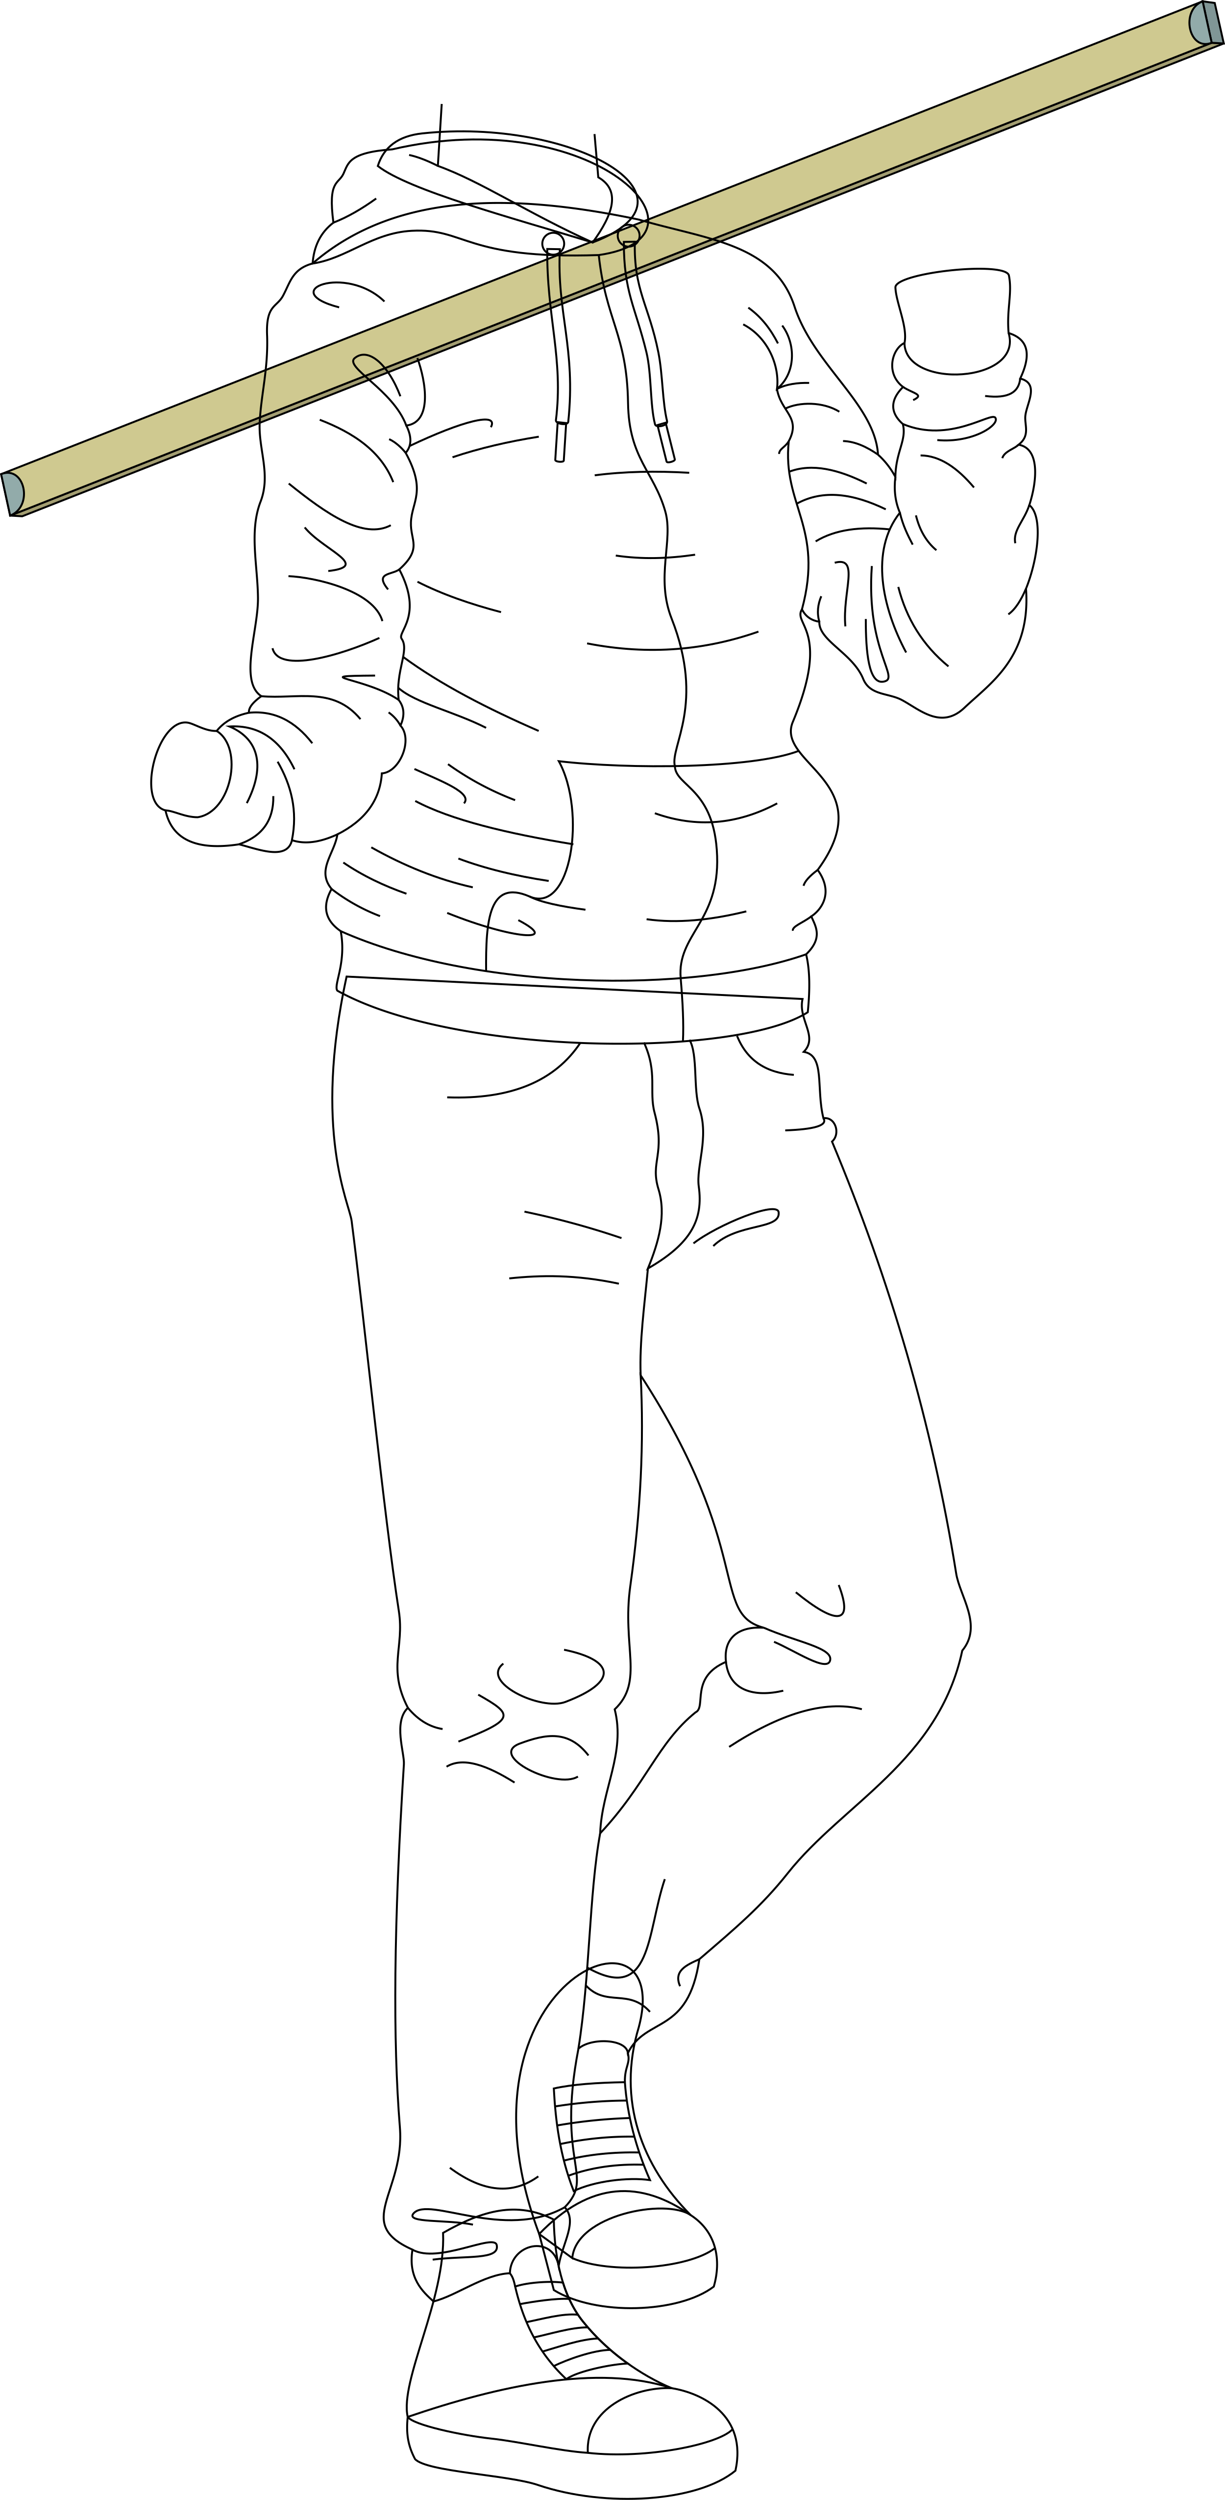 <svg id="presence" xmlns="http://www.w3.org/2000/svg" viewBox="0 0 1263.58 2576.52">
  <defs>
    <style>
      .cls-1 {
        fill: #a39e72;
        stroke-linejoin: round;
      }

      .cls-1, .cls-2, .cls-3, .cls-4, .cls-5 {
        stroke: #000;
        stroke-width: 2px;
      }

      .cls-2 {
        fill: #cfc990;
      }

      .cls-2, .cls-3, .cls-4, .cls-5 {
        stroke-miterlimit: 10;
      }

      .cls-3 {
        fill: #809696;
      }

      .cls-4 {
        fill: #92abaa;
      }

      .cls-5 {
        fill: none;
      }
    </style>
  </defs>
  <title>steamTunnel</title>
  <g id="yardstick">
    <polygon id="yardstickDark" class="cls-1" points="1249.85 44.09 10.48 531.41 22.95 532.11 1262.31 44.79 1249.85 44.09"/>
    <polygon id="yardstickLight" class="cls-2" points="1.16 488.68 1240.52 1.36 1249.85 44.09 10.48 531.41 1.16 488.68"/>
    <polygon id="yardstickEdgeDark" class="cls-3" points="1240.52 1.36 1252.99 3.07 1262.31 44.79 1249.85 44.09 1240.52 1.36"/>
    <g id="yardstickEdgeLight">
      <path class="cls-4" d="M1249.85,44.08c-23.6,9.28-32.8-33.49-9.33-42.72Z"/>
      <path class="cls-4" d="M10.48,531.41c24.42-9.6,15-52.28-9.32-42.73Z"/>
    </g>
  </g>
  <g id="bennettSoleSide">
    <path class="cls-5" d="M712.53,2283.12c26.61,17.26,31.64,46.35,23.74,73.62-36.2,27.61-121.47,30.37-165,3.58l-15.1-57.78C609.32,2247.43,661.31,2247.23,712.53,2283.12Z"/>
    <path class="cls-5" d="M692.76,2461.43c31.39,5,78.29,27.9,65.85,85-38.83,32.19-133.62,38.56-203.9,14.74-30.83-10.45-114.64-13.49-126.6-26.66-7.51-14.25-9.25-26.65-7.58-43.44C514.39,2459,616.83,2436.44,692.76,2461.43Z"/>
  </g>
  <g id="bennettShoe">
    <path class="cls-5" d="M658.94,2089.24c-23,75.72,3.41,143.7,53.59,193.88-25.9-17.81-118.41-.2-122.22,44.24l-34.16-24.82C458.4,2041.23,696.44,1947.94,658.94,2089.24Z"/>
    <path class="cls-5" d="M571.25,2287.67c.61,39.46,8.68,78.13,29.78,104.68,25.29,31.83,60.39,55.88,91.73,69.08-38.19-1.68-89.19,20.89-86.4,66.66-29.08-1.85-71.9-11.71-99.09-14.63-31.26-3.34-81.16-14.05-86.74-22.42-8.37-37.95,39.29-121,36.5-189.67C498.18,2278,533.1,2268.42,571.25,2287.67Z"/>
  </g>
  <g id="bennettShoelace">
    <path class="cls-5" d="M644.55,2146.07c-28.9.47-54.34,2.25-73.3,6.48,1.82,33.76,6.19,69.13,20.51,105.76,20.78-10.26,56.15-14.58,78.68-11.34C655.88,2213.82,647,2180.21,644.55,2146.07Z"/>
    <path class="cls-5" d="M601,2392.35c-9-11.32-15.61-24.85-20.31-39.7-15.39-2-38.79.27-49.29,4.09,8,34.18,22.2,66.78,52.81,95.45,10.23-7.87,45-15.44,63.38-16.15A230.33,230.33,0,0,1,601,2392.35Z"/>
  </g>
  <g id="clothesOverlapLine">
    <path class="cls-5" d="M525.91,2343c3.37,3.86,4.44,9.12,5.52,13.78"/>
    <path class="cls-5" d="M536.34,2374.77c14.16-2.63,37.11-6.16,50.81-5.33"/>
    <path class="cls-5" d="M543.14,2393.35c15.13-2.95,37.51-9.38,53.09-7.58"/>
    <path class="cls-5" d="M550.73,2409.09c15.51-3.16,38.31-10.48,55.63-10.32"/>
    <path class="cls-5" d="M559.65,2423.66c15.19-4.36,39.35-12.87,57.36-13.44"/>
    <path class="cls-5" d="M571.25,2438.7c12.84-6.52,41.42-16.72,58.43-16.72"/>
    <path class="cls-5" d="M646.56,2165a487,487,0,0,0-74,6.05"/>
    <path class="cls-5" d="M649.71,2183a539.14,539.14,0,0,0-75,7.65"/>
    <path class="cls-5" d="M654.37,2202.19a337.54,337.54,0,0,0-76.53,7.66"/>
    <path class="cls-5" d="M659.39,2218.5c-27-.57-53,2.05-77.73,8.37"/>
    <path class="cls-5" d="M663.94,2231.14c-27.41-.91-53.46,2.49-77.78,11.37"/>
    <path class="cls-5" d="M647.62,2116c2.86,11.09-3.34,13.52-3.07,30.06"/>
  </g>
  <g id="clothesDisplayLine">
    <path class="cls-5" d="M606.36,2528.09c61,6.7,135.69-9,149.37-24.44"/>
    <path class="cls-5" d="M737.57,2317.05c-28.15,21.64-109,27.14-147.26,10.31"/>
  </g>
  <path id="bennettJeans" class="cls-5" d="M827.81,1029.63c-4.84,21.48,16.67,38.67,1.27,54.49,22.28,3.75,12.55,37.49,20.28,68.43,12-1.91,18.19,15.71,8.87,24.07,59.86,143.11,103.39,291.12,128,444.78,3.67,23.76,27.81,53.84,6.34,79.84-24.44,113.94-122.93,157.48-179.94,229.35-27.23,34.33-53.92,56.68-91.24,88.71-11.54,78.4-54.73,58.64-73.75,96.71-1.48-14.65-38.09-16.11-51-4.44-23,118.64,17.32,131.09-14.12,163.4,13.49,14.76-2.24,36.5-6.27,60.4-6.22-32.68-49.41-23.16-50.31,7.59-27,1.2-55.47,23.42-78.81,29.08-11.07-10.05-26.45-24-21.66-53.39-61.49-27.32-7.58-58.53-13-126.1-7.23-89.92-6.42-207.59,4.15-374.26.72-11.36-11.2-43.65,4.14-58.06-21.3-41-3.51-62-9.33-99.52-15.53-100.1-36.13-304.62-48.72-402.25-2.4-18.56-40.12-92-5.19-251.93ZM650.13,1634.8c-8.77,62.59,14.54,97.9-16.06,127,11.47,45.14-13.42,82.24-15,127.77,47.44-50.5,59.38-93.34,98.4-124.71,11.48-5.36-6.12-36,31.37-52-3.06-26.78,15.68-36.84,39-35.19-55.09-14.54-9.94-79.57-127-260.14C664.35,1486.21,661,1557.61,650.13,1634.8Z"/>
  <g id="clothesDisplayLine-2" data-name="clothesDisplayLine">
    <path class="cls-5" d="M598.86,1074.48c-26.3,39.78-71.88,58.91-137.57,56.52"/>
    <path class="cls-5" d="M760.27,1067.67c10.57,26.31,31.17,38.16,58.56,40.18"/>
    <path class="cls-5" d="M664.24,1074.48c14.3,31.33,5,49.84,10.9,72.19,11.57,43.58-4.77,50.24,4.08,79,8.17,26.56.33,54.11-10.89,81.72,44.63-25.66,57.2-50.39,52.44-84.45-2.89-20.63,10.89-50.39.68-80.36-6.61-19.39-1.37-55.55-10.22-70.83"/>
  </g>
  <g id="clothesOverlapLine-2" data-name="clothesOverlapLine">
    <path class="cls-5" d="M668.33,1307.39c-3.41,36.78-8.86,75.6-7.48,110.12"/>
    <path class="cls-5" d="M619.06,1889.58c-11.35,62.07-10.67,149.25-22.45,222"/>
  </g>
  <g id="clothesFoldLine">
    <path class="cls-5" d="M555.27,2243.14c-26,18.81-56.21,17.17-91.26-8.86"/>
    <path class="cls-5" d="M582.49,2275c-62.63,34.91-140-12-155.93,6.3-8.86,10.22,34.73,6.13,61.29,11.58"/>
    <path class="cls-5" d="M425.44,2318.65c26.32,15.06,84.21-17.19,86.93-4.69,3.4,15.67-32.07,10.57-66.06,15"/>
    <path class="cls-5" d="M420.72,1760.23c11.33,13.48,23.35,19.84,35.8,21.85"/>
    <path class="cls-5" d="M493.3,1746.66c36.09,20.43,39.5,25.2-20.43,48.35"/>
    <path class="cls-5" d="M530.76,1837.24c-28.29-17.81-53.05-26.73-70.15-16.35"/>
    <path class="cls-5" d="M581.83,1700.35c52.6,10.85,56,33.13,1.37,53.8-25.2,9.54-88.54-20.51-64-39.5"/>
    <path class="cls-5" d="M607,1809.32c-20.53-26.54-44-22.26-70.83-12.26-33.75,12.57,38.14,47.67,59.94,34"/>
    <path class="cls-5" d="M865.15,1633.61c16.34,42.68-4.09,40.18-44.27,7.49"/>
    <path class="cls-5" d="M889,1761.64c-39.34-10-85.67,5.54-136.89,38.82"/>
    <path class="cls-5" d="M748.83,1712.84c3.26,30.42,29.82,36.55,59.11,29.74"/>
    <path class="cls-5" d="M787.85,1677.65c33,14.53,71.42,20.53,68.44,33.6-2.93,12.85-36.77-10.22-57.89-19.07"/>
    <path class="cls-5" d="M849.36,1152.55c4.73,7.55-9.86,11.45-39.38,12.51"/>
    <path class="cls-5" d="M715.32,1281.51c24.51-19.07,86.47-44.43,87.85-32,2,18.39-42.55,10.47-67.42,34.74"/>
    <path class="cls-5" d="M641.08,1276.07A850.51,850.51,0,0,0,541,1248.82"/>
    <path class="cls-5" d="M638.36,1323.06c-45-9.54-80.36-8.86-113.05-5.45"/>
    <path class="cls-5" d="M721.37,2019.3c-13.34,6-26.91,12-19.88,27.82"/>
    <path class="cls-5" d="M685.74,1936.76c-18.7,55.12-13.11,129-80,91.17"/>
    <path class="cls-5" d="M604.26,2046.3c21.36,22.77,44.08,2.67,66.18,27.28"/>
  </g>
  <g id="bennettHoodie">
    <path class="cls-5" d="M933,353.45c3.46-16.73-8.78-41.31-9.38-57.13C923,280.85,1037.64,268.8,1040.69,284c3.68,18.38-2.52,34.79-.3,59.25,18.56,5.78,24.71,19.95,11.94,46.9,20.35,5.2,6.68,25.5,5.31,38.39-1,9.69,5.31,20.35-7,29.82,21.88,3.72,19.41,36.56,11.09,62.25,14.39,11.28,9.2,54.84-3.41,86.12,5.09,70.95-36.84,97.41-63.5,122.72-24.16,22.93-46.45,1.62-64.61-8-14.12-7.46-32.74-4.43-39.87-21.81-10.89-26.55-46-39.26-45.2-58.84-7.93-1.22-14.11-5.16-17.9-12.79-9.87,15.55,30.06,21.61-9.43,116-18.14,43.37,92.05,62,25.63,152.6,17,23.64,3.58,41.23-6.6,47.87,4.43,10.17,12.39,22.12-5.34,39.11,4.15,17.08,3.91,37.61,1.7,59.69-73.77,47.26-363.37,45.49-485.18-22.17-4.45-5.62,9.67-28.58,3.41-61.4-17-11.7-18.89-26.45-9.38-43.49-16-19.31,2.85-36.09,6-56.27-16.73,7.71-32.57,10.75-46.9,6-4.94,21.3-34.59,9.4-54.57,4.27-44.47,6.77-69.4-5.24-75.89-35-30.86-7.86-8.42-95.41,23-90.39,6.68,1.07,18.21,9,29.84,8.53,7.62-9.57,18.87-15.67,33.26-18.76-.58-5.59,4.88-11.3,12.79-17.06-23.18-15.16-3.24-67.56-3.48-101s-9.2-68.82,2.63-99.41c10.87-28.13-2.2-53.83-.87-81.4,1.4-29.18,8.75-54.72,7.69-89.14-1.57-32.56,9.71-29.39,16.38-41.76,7.49-13.88,9.64-27.58,30.52-33.28C407,198.72,526.36,198.4,659.23,226.4c69.93,20.46,139.16,24.58,160.31,89.53,19.76,60.69,83,100.69,86.12,152.64a84,84,0,0,1,17.91,23c.43-26.35,11.93-37.86,7.68-54.57-15.13-13.29-11.19-26.78.27-38.16C913.18,385,920,359.47,933,353.45Z"/>
    <path class="cls-5" d="M617.63,262.88c-138.79,4.68-137.15-28.11-193-25-41.3,2.28-66.51,28.41-102.18,33.74,1.27-17.38,7.84-31.75,21.46-42.13-5.81-43.91,5.17-39.39,10.34-50.37,5-10.66,5.16-22,50.36-25.18C612.5,105.48,747.46,244.31,617.63,262.88Z"/>
  </g>
  <path id="bennettHoodieInner" class="cls-5" d="M611.31,249.92c-84.63-25.85-189.3-53.63-221.6-78.82,6.11-19.63,21.29-31,45.87-33.6C589.31,121.08,735,202.72,611.31,249.92Z"/>
  <g id="bennettHoodieLace">
    <path class="cls-5" d="M584,436.05l-2.46,38.67c-.17,2.11-9,1.37-8.79-.73l2.48-38.86Z"/>
    <path class="cls-5" d="M577.48,256.84c-3.3,65.56,16.71,102.1,8.68,177.81-.39,4.24-12.71,2.54-12.76-1.3,8-63.86-9.69-107.46-8.89-176.73Z"/>
    <circle class="cls-5" cx="570.66" cy="251.2" r="11.28"/>
    <path class="cls-5" d="M678.18,438.12l9.38,37.61c.55,2,9.06-.27,8.51-2.31l-9.43-37.77Z"/>
    <path class="cls-5" d="M643.5,249.32c-.12,52,11.78,66.5,23.25,113.58,5.48,22.52,3.68,54.74,8.93,74.52,1.05,3.88,13.18,1.46,12.44-3.2-4.93-19.82-4.42-47.81-9-70.88-9.69-48.71-25.6-64.34-24.28-114.23Z"/>
    <circle class="cls-5" cx="648.46" cy="242.93" r="11.28"/>
  </g>
  <g id="clothesOverlapLine-3" data-name="clothesOverlapLine">
    <path class="cls-5" d="M801.45,400.87c3.84,23.71,25.3,29,12.17,53.83-7,66,36.53,88.45,13.6,173.32"/>
    <path class="cls-5" d="M419.08,438.56c5.4,10.77,6.06,20.39-.6,28.23,21.62,39.64,6.27,50.21,5.4,71.47-.77,18.94,12,27-12,48.65,25.23,48-2.49,64.47,2.4,71.46,8.41,12-6.6,33-3,63.06,5.43,7.08,6.64,15.67,1.8,26.43,13.16,14.33-.6,48-19.22,49.25C392.08,824.9,376.41,845.66,348,860"/>
    <path class="cls-5" d="M923.57,491.59c-1.66,13.62-.06,25.88,4.65,36.84-31.16,39.38-18.26,97.94,6.46,144.09"/>
    <path class="cls-5" d="M1040.39,343.22c15.27,51.6-107,58.36-107.44,10.23"/>
    <path class="cls-5" d="M223.5,753.37c28.23,17.65,15.22,83.74-19.64,88.94-13.53,0-24.45-6.76-33.22-7.08"/>
    <path class="cls-5" d="M831.48,983.6c-118.21,41.35-343,37.19-480.07-23.88"/>
    <path class="cls-5" d="M823.87,773.93c-48.16,18.43-175.64,19-247.45,10.62,28.62,52,13,158.19-30.18,139.45-41.91-18.17-45.27,24.46-44.81,76.91"/>
  </g>
  <g id="clothesFoldLine-2" data-name="clothesFoldLine">
    <path class="cls-5" d="M388.05,204.6c-14.82,10.63-29.55,19.26-44.17,24.86"/>
    <path class="cls-5" d="M422,159.72c8.52,1.84,18.37,5.56,29.64,11.27"/>
    <path class="cls-5" d="M349.84,316.79c-65.5-17,6.67-44.88,46.7-6.06"/>
    <path class="cls-5" d="M430.5,369c8.82,24.17,15.77,66.18-11.42,69.61C405.63,401.84,354.35,378.38,366,369c14.2-11.52,34.71,7.15,47,39.42"/>
    <path class="cls-5" d="M329.82,432.63c34.88,13.5,63.26,32.37,75.81,64.28"/>
    <path class="cls-5" d="M401.39,452.64c6.71,3,13.13,9.16,17.09,14.15"/>
    <path class="cls-5" d="M506.36,440.31c8.44-16.2-29.59-6.42-83.93,19.41"/>
    <path class="cls-5" d="M555.77,450.08c-31.37,5-61.23,11.86-89,21.21"/>
    <path class="cls-5" d="M297.84,498.37c39.17,31.54,77.1,57.88,105.24,43"/>
    <path class="cls-5" d="M314.31,543.59c18.7,23.17,68.83,39.91,24.29,44.95"/>
    <path class="cls-5" d="M411.87,586.91c-7.95,5.81-25.92,3.12-11.58,20.61"/>
    <path class="cls-5" d="M297.56,593.84c27.36,1.12,88.19,15,96.86,46.34"/>
    <path class="cls-5" d="M281.09,668.09c6.45,26.42,70.63,7.26,110.26-10.6"/>
    <path class="cls-5" d="M269.55,717.55c36.66,3.3,73.79-10.65,102.26,23.68"/>
    <path class="cls-5" d="M413.07,747.86a40.55,40.55,0,0,0-12.22-13.61"/>
    <path class="cls-5" d="M411.27,721.43c-33.87-23.19-96.68-24.58-24.38-25.14"/>
    <path class="cls-5" d="M256.76,734.61c26-2.56,47.61,8.59,65.37,31.46"/>
    <path class="cls-5" d="M254.57,827.77c18.15-35.18,14.57-65.27-17.86-79,29.63-1.71,52,12.9,67,44.1"/>
    <path class="cls-5" d="M246.53,870.19c24.45-8.41,35.84-25.23,35.4-49.68"/>
    <path class="cls-5" d="M286.39,785.06c14,24.27,20.88,50.64,14.71,80.86"/>
    <path class="cls-5" d="M342,916.23a197.14,197.14,0,0,0,50,28"/>
    <path class="cls-5" d="M354.14,889c20,13.59,41.86,24,65.12,32.14"/>
    <path class="cls-5" d="M383,873.35c33.62,18.93,68.41,33.13,104.68,41.21"/>
    <path class="cls-5" d="M534.66,948.36c44.76,23.51-5.77,19.78-73.37-7.42"/>
    <path class="cls-5" d="M546.24,924c11.61,6,32.32,10.24,57.65,13.64"/>
    <path class="cls-5" d="M472.83,884.89c27.58,10.34,58.8,17.9,93.15,23.08"/>
    <path class="cls-5" d="M428.32,825.54C464.91,845,522.64,859,591.44,870.19"/>
    <path class="cls-5" d="M427.5,792.57C454.35,804.78,488,817.26,478.6,828"/>
    <path class="cls-5" d="M462.12,787.62a304.1,304.1,0,0,0,69.24,37.09"/>
    <path class="cls-5" d="M410.76,708.86c18,16,57.34,24.38,90.64,41.3"/>
    <path class="cls-5" d="M415.82,677.07c38.58,28.37,86.83,53.2,139.82,76.3"/>
    <path class="cls-5" d="M801.68,828c-41.14,21.89-83.19,25.58-126.21,10.19"/>
    <path class="cls-5" d="M843.42,896.62C835.1,902.88,830,908.4,828.88,913"/>
    <path class="cls-5" d="M836.82,944.49c-7.94,6.33-19.93,10.17-19,14.82"/>
    <path class="cls-5" d="M769.81,939.34c-36.68,9-71.28,12.55-102.84,8.08"/>
    <path class="cls-5" d="M782.32,651C728.7,669.76,670.5,675.8,605.6,663.13"/>
    <path class="cls-5" d="M717,571.72c-27.26,4-54.53,4.94-81.83.88"/>
    <path class="cls-5" d="M710.94,487.28c-34.73-2-67.4-1.33-97.5,2.61"/>
    <path class="cls-5" d="M430.62,599.58c25.24,12.85,54.33,23,86.18,31.34"/>
    <path class="cls-5" d="M771.89,317.08c14.39,10.37,23.16,22.71,30.57,36.88"/>
    <path class="cls-5" d="M766.63,334.33c26.18,13.66,37.83,43.58,34.82,66.54,19.78-16.25,19.42-46.43,5.41-65.35"/>
    <path class="cls-5" d="M834.64,394.67c-12-.3-23.33,1.21-33.19,6.2"/>
    <path class="cls-5" d="M865.77,424.37C849,413.83,824.26,414.15,810,421.13"/>
    <path class="cls-5" d="M905.66,468.57c-11.75-8.12-23.71-13.63-36.06-14"/>
    <path class="cls-5" d="M814,486.19c23.66-9,50.94-2.34,80,12.18"/>
    <path class="cls-5" d="M821.78,519.18c27.23-15,58.39-10.45,91.88,5.77"/>
    <path class="cls-5" d="M917.8,545.63c-29.78-3-56-.14-76.46,12.37"/>
    <path class="cls-5" d="M845.12,640.81c-2.65-9.36-1.46-18,2-26.3"/>
    <path class="cls-5" d="M861,580c26.33-7,7.66,30.17,11,65.61"/>
    <path class="cls-5" d="M899.29,583.38c-6.31,89.14,31.05,116.67,11.5,119.26C896.15,704.58,893,672.52,893.07,638"/>
    <path class="cls-5" d="M926.59,604.93c8.31,32.55,25.09,60.12,51.73,81.9"/>
    <path class="cls-5" d="M928.22,528.43c3.16,13.28,7.95,22.86,13.22,32.92"/>
    <path class="cls-5" d="M944.79,531.17c3.65,15,10.55,27.1,21.08,35.93"/>
    <path class="cls-5" d="M949.58,469.39c19.83.16,38,12.8,55.08,33.05"/>
    <path class="cls-5" d="M1061.71,520.58c-5.32,16.34-17.21,26.16-14.42,39.33"/>
    <path class="cls-5" d="M1058.3,606.7c-5.14,12-11,21.37-18.19,26.49"/>
    <path class="cls-5" d="M1052.33,390.12c-1.33,13.77-11.52,21.12-36.17,18"/>
    <path class="cls-5" d="M931.52,398.86c10.4,6.83,22.63,7.74,10.4,13.54"/>
    <path class="cls-5" d="M931.25,437c48.51,20.4,91.11-13,95.45-6.42,4.84,7.33-23.47,26.34-59.87,23"/>
    <path class="cls-5" d="M1050.62,458.33c-3.33,3.88-14.82,6.75-16.74,13.93"/>
    <path class="cls-5" d="M813.62,454.7c-3.76,6.44-9.79,7.74-10,13.15"/>
  </g>
  <path id="zipperDisplayLine" class="cls-5" d="M617.63,262.88c7.24,67.74,29.08,81.31,30.18,152.48.9,57.47,26.63,70.45,38.43,111.76,8.62,30.14-10.3,67.66,6.49,110.34C727.55,726,691,769.05,696.1,789.57c.76,21.38,41.16,22.48,43.61,92.78,2.36,67.86-41.43,80.87-37.6,125.82,2.13,24.93,3.23,46.93,2.33,65.2"/>
  <g id="skinEastAsian">
    <path class="cls-5" d="M455.64,107.14l-4,63.85c44.57,16,92.47,48.56,159.66,78.93,21.35-29.29,29.12-53.76,5.81-67.2l-3.87-44.57"/>
  </g>
</svg>
